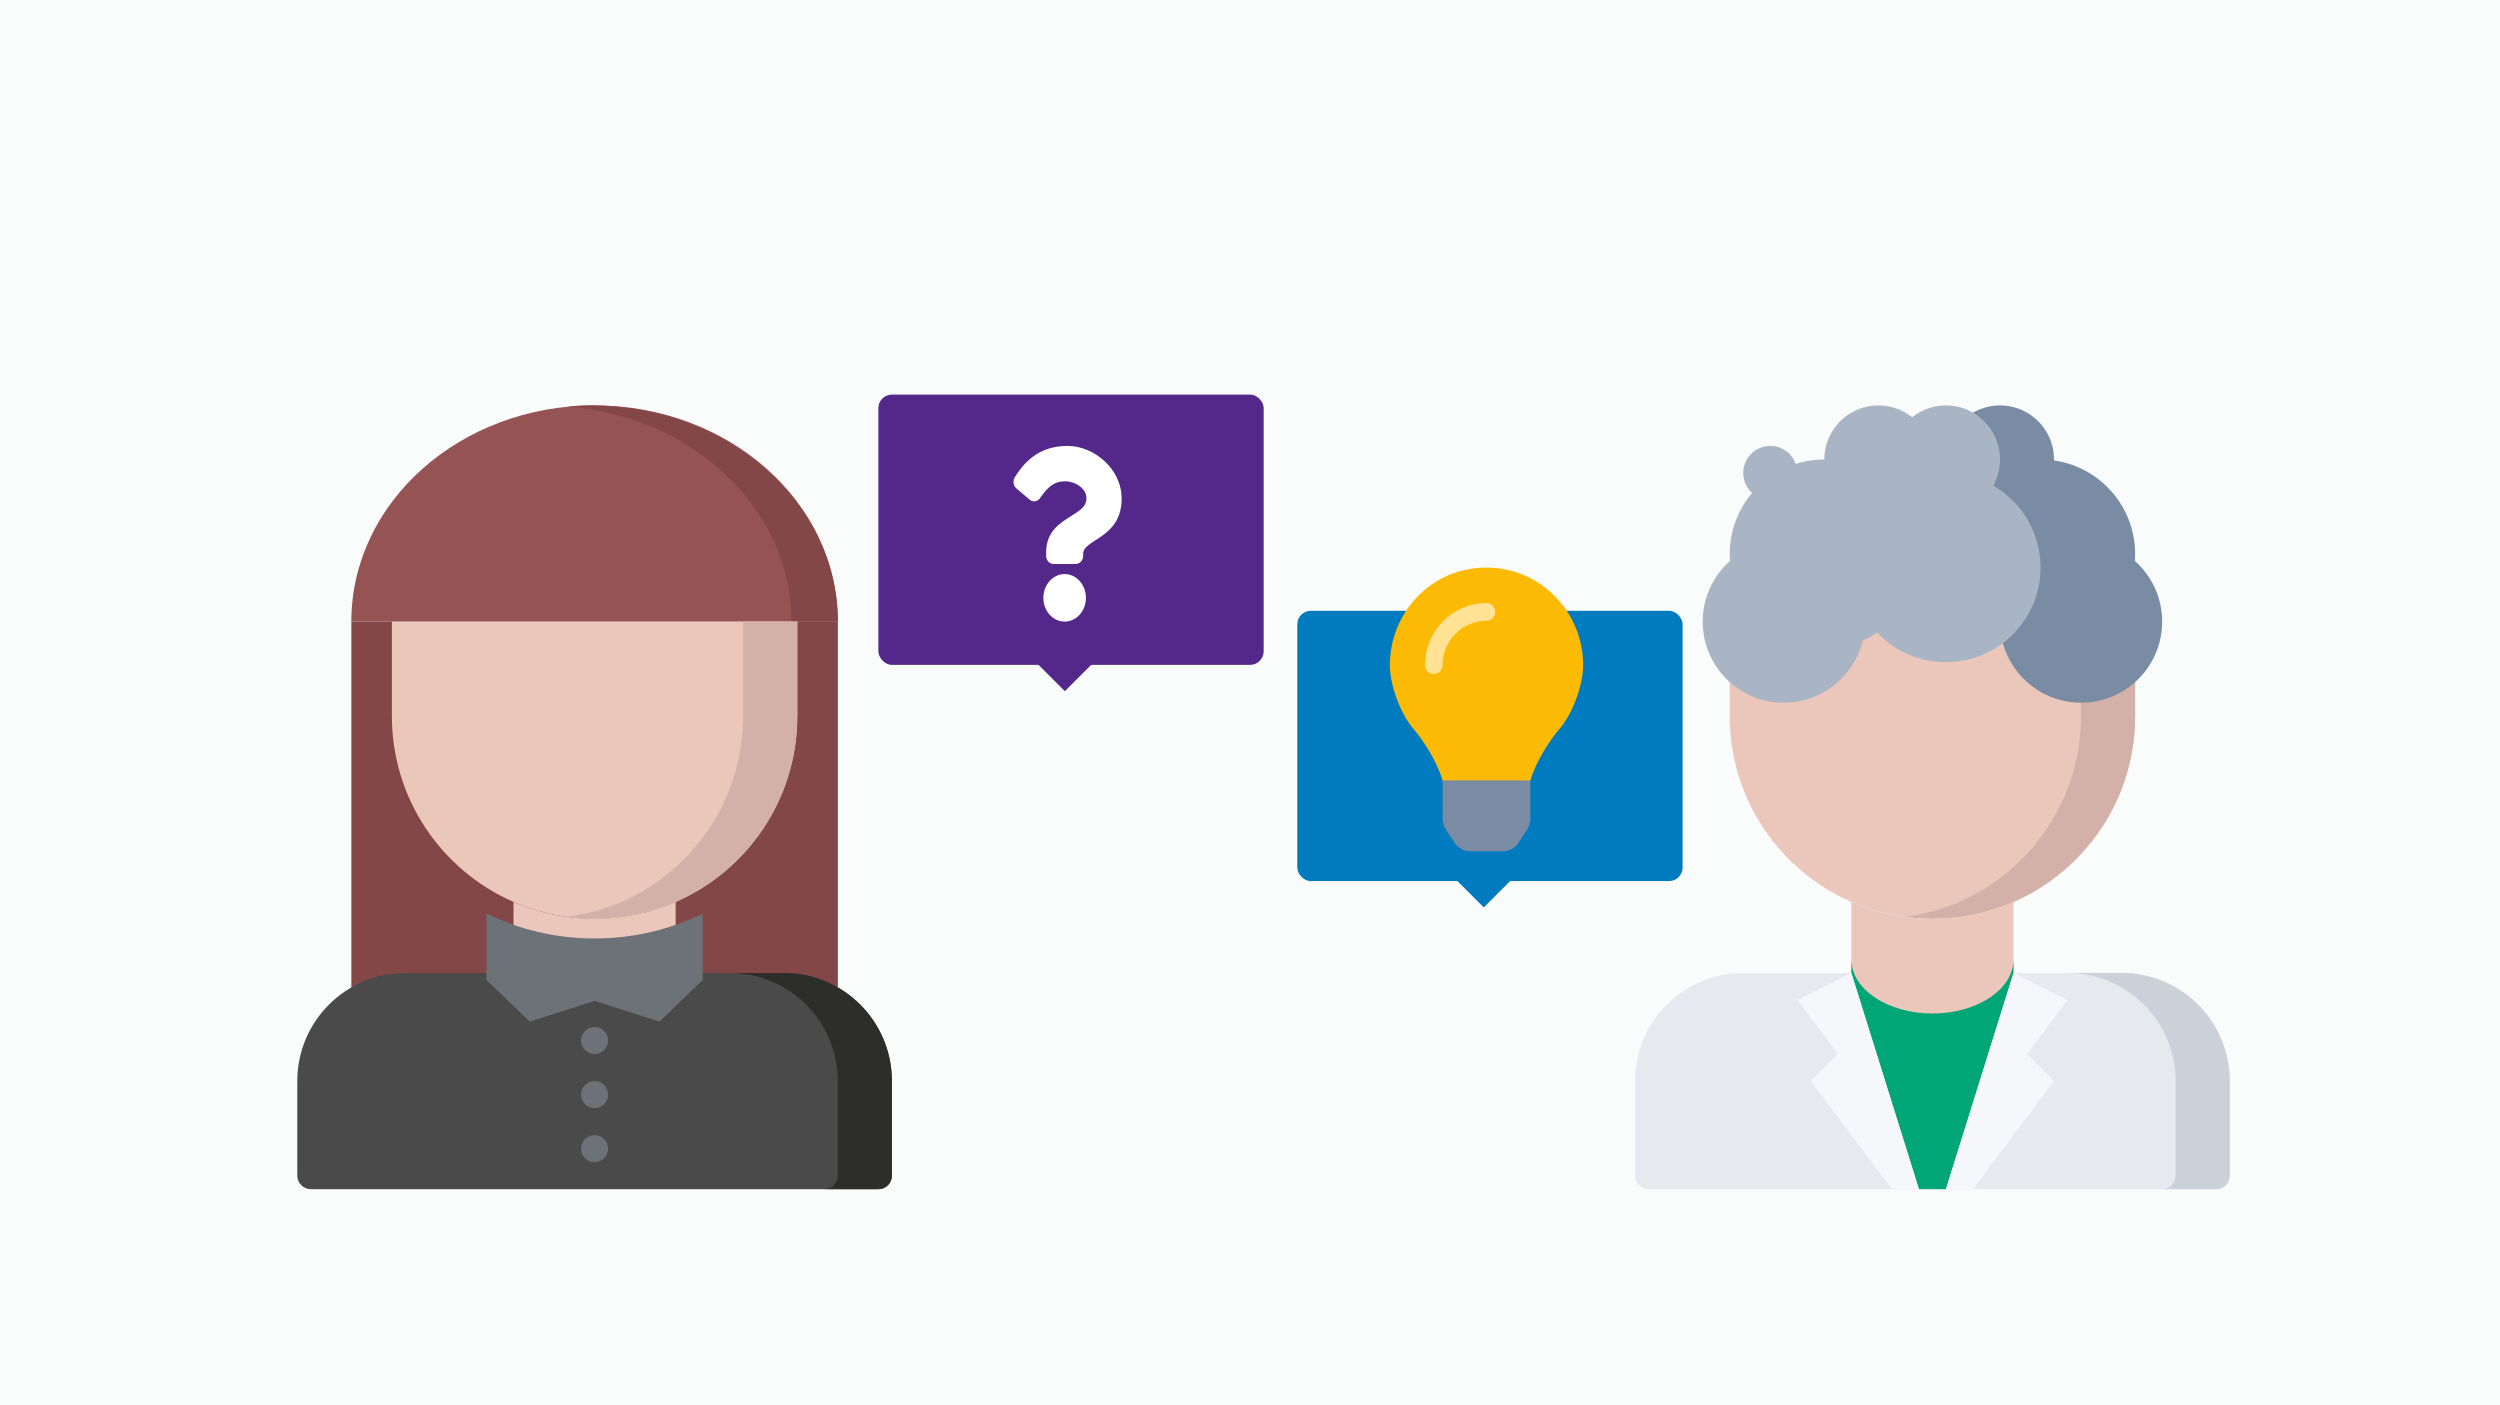 <svg height="104" viewBox="0 0 185 104" width="185" xmlns="http://www.w3.org/2000/svg"><g fill="none" fill-rule="evenodd"><path d="m0 0h185v104h-185z" fill="#fafbfb"/><g fill="#54288b" transform="translate(65 29)"><rect height="20" rx="1" width="28.512" y=".2"/><path d="m12 17.8h3.6l-3.6 3.6z" transform="matrix(-.707 -.707 .707 -.707 9.699 43.217)"/></g><path d="m79.607 41.734c.301 0 .546-.273.546-.609v-.147c0-1.088 2.848-1.134 2.848-4.078 0-2.218-2.06-3.9-3.989-3.9-1.815 0-2.99.83-3.913 2.311-.167.269-.116.637.118.835l.981.831c.236.2.571.153.756-.105.569-.797.992-1.256 1.881-1.256.699 0 1.564.503 1.564 1.26 0 .573-.423.867-1.114 1.299-.805.504-1.871 1.132-1.871 2.702v.249c0 .337.244.609.546.609zm-.824 4.266c.868 0 1.575-.789 1.575-1.759 0-.97-.706-1.759-1.575-1.759-.868 0-1.575.789-1.575 1.759 0 .97.706 1.759 1.575 1.759z" fill="#fff" fill-rule="nonzero"/><g fill="#007bc0" transform="translate(96 45)"><rect height="20" rx="1" width="28.512" y=".2"/><path d="m12 17.8h3.6l-3.6 3.6z" transform="matrix(-.707 -.707 .707 -.707 9.699 43.217)"/></g><g fill-rule="nonzero"><g transform="translate(102 42)"><path d="m9.254 21c.385 0 .87-.261 1.082-.586l.694-1.054c.111-.184.209-.509.22-.724v-3.573h-6.5l.002 3.573c0.0.218.098.543.218.724l.695 1.054c.212.324.698.586 1.082.586z" fill="#798ca3"/><path d="m11.255 15.751c0-.01.003-.021.004-.032.4-1.363 1.45-2.977 2.121-3.751.977-1.122 1.77-3.245 1.77-4.739v-.01c0-3.994-3.213-7.232-7.172-7.219-4.144.013-7.128 3.405-7.128 7.219v.01c0 1.494.793 3.617 1.77 4.739.671.773 1.721 2.388 2.121 3.751 0 .011.003.022.004.032z" fill="#fcba04"/><path d="m4.1 7.875c-.359 0-.65-.294-.65-.656.003-2.533 2.041-4.591 4.55-4.594.359 0 .65.294.65.656 0 .362-.291.656-.65.656-1.792.002-3.248 1.472-3.25 3.281 0 .362-.291.656-.65.656z" fill="#ffe293"/></g><g transform="translate(118 46)"><path d="m40 0v6.99c0 6.15-3.7 11.44-9 13.75-1.84.8-3.87 1.25-6 1.25s-4.16-.45-6-1.25c-5.3-2.31-9-7.6-9-13.75v-6.99z" fill="#eac6bb"/><path d="m35.996 0v6.99c0 6.15-3.7 11.44-9 13.75-1.252.545-2.598.911-3.998 1.1.657.088 1.322.15 2.002.15 2.13 0 4.16-.45 6-1.25 5.3-2.31 9-7.6 9-13.75v-6.99z" fill="#d3b1a9"/><path d="m31 20.74v13.25h-12v-13.25c1.84.8 3.87 1.25 6 1.25s4.16-.45 6-1.25z" fill="#eac6bb"/></g><g transform="translate(118 65)"><path d="m47 15v7c0 .55-.44 1-1 1h-42c-.55 0-1-.45-1-1v-7c0-4.42 3.58-8 8-8h7 1.034l5.966 15 5.963-15h1.037 7c4.42 0 8 3.58 8 8z" fill="#e6e9ed"/><path d="m39 7h-4.004c4.42 0 8 3.58 8 8v7c0 .55-.44 1-1 1h4.004c.56 0 1-.45 1-1v-7c0-4.42-3.58-8-8-8z" fill="#ccd1d9"/><path d="m31 7-5 16h-2l-5-16v-1c0 2.21 2.69 4 6 4s6-1.79 6-4z" fill="#00a676"/><g fill="#f5f7fa"><path d="m19 7 5 16h-2l-6-8 2-2-3-4z"/><path d="m26 23 5-16 4 2-3 4 2 2-6 8z"/></g></g></g><g fill-rule="evenodd"><g><circle cx="135" cy="41" fill="#a9b5c4" r="7"/><circle cx="132" cy="46" fill="#a9b5c4" r="6"/><circle cx="151" cy="41" fill="#798ca3" r="7"/><circle cx="154" cy="46" fill="#798ca3" r="6"/><circle cx="139" cy="34" fill="#a9b5c4" r="4"/><circle cx="148" cy="34" fill="#798ca3" r="4"/><g fill="#a9b5c4"><circle cx="144" cy="34" r="4"/><circle cx="144" cy="42" r="7"/></g></g><circle cx="131" cy="35" fill="#a9b5c4" r="2"/></g><g transform="translate(19 30)"><path d="m25 0c9.945 0 18 7.16 18 16h-3.375-1.125-4.5-4.5-4.5-4.5-4.5-4.5-1.125-3.375c0-8.84 8.055-16 18-16z" fill="#965353" fill-rule="nonzero"/><g fill="#844747"><path d="m7 16h36v41h-36z" fill-rule="evenodd"/><path d="m24.715 0c-.579 0-1.151.029-1.715.076 9.295.757 16.568 7.591 16.568 15.924h.003 3.428c0-8.84-8.182-16-18.285-16z" fill-rule="nonzero"/></g></g><g fill-rule="nonzero" transform="translate(19 46)"><path d="m40 0v6.99c0 6.15-3.7 11.44-9 13.75-1.84.8-3.87 1.25-6 1.25s-4.16-.45-6-1.25c-5.3-2.31-9-7.6-9-13.75v-6.99z" fill="#eac6bb"/><path d="m35.996 0v6.99c0 6.15-3.7 11.44-9 13.75-1.252.545-2.598.911-3.998 1.1.657.088 1.322.15 2.002.15 2.13 0 4.16-.45 6-1.25 5.3-2.31 9-7.6 9-13.75v-6.99z" fill="#d3b1a9"/><path d="m31 20.74v13.25h-12v-13.25c1.84.8 3.87 1.25 6 1.25s4.16-.45 6-1.25z" fill="#eac6bb"/></g><g transform="translate(19 65)"><g fill-rule="nonzero"><path d="m47 15v7c0 .55-.44 1-1 1h-42c-.55 0-1-.45-1-1v-7c0-4.42 3.58-8 8-8h7 14 7c4.42 0 8 3.58 8 8z" fill="#4a4a4a"/><path d="m25 4.446c2.88 0 5.6-.662 8-1.846v4.923l-3.2 3.077-4.8-1.538-4.8 1.538-3.2-3.077v-4.923c2.4 1.185 5.12 1.846 8 1.846z" fill="#6d7278"/><path d="m39 7h-4.004c4.42 0 8 3.58 8 8v7c0 .55-.44 1-1 1h4.004c.56 0 1-.45 1-1v-7c0-4.42-3.58-8-8-8z" fill="#2d2d2a"/></g><circle cx="25" cy="12" fill="#6d7278" fill-rule="evenodd" r="1"/><circle cx="25" cy="16" fill="#6d7278" fill-rule="evenodd" r="1"/><circle cx="25" cy="20" fill="#6d7278" fill-rule="evenodd" r="1"/></g></g></svg>
